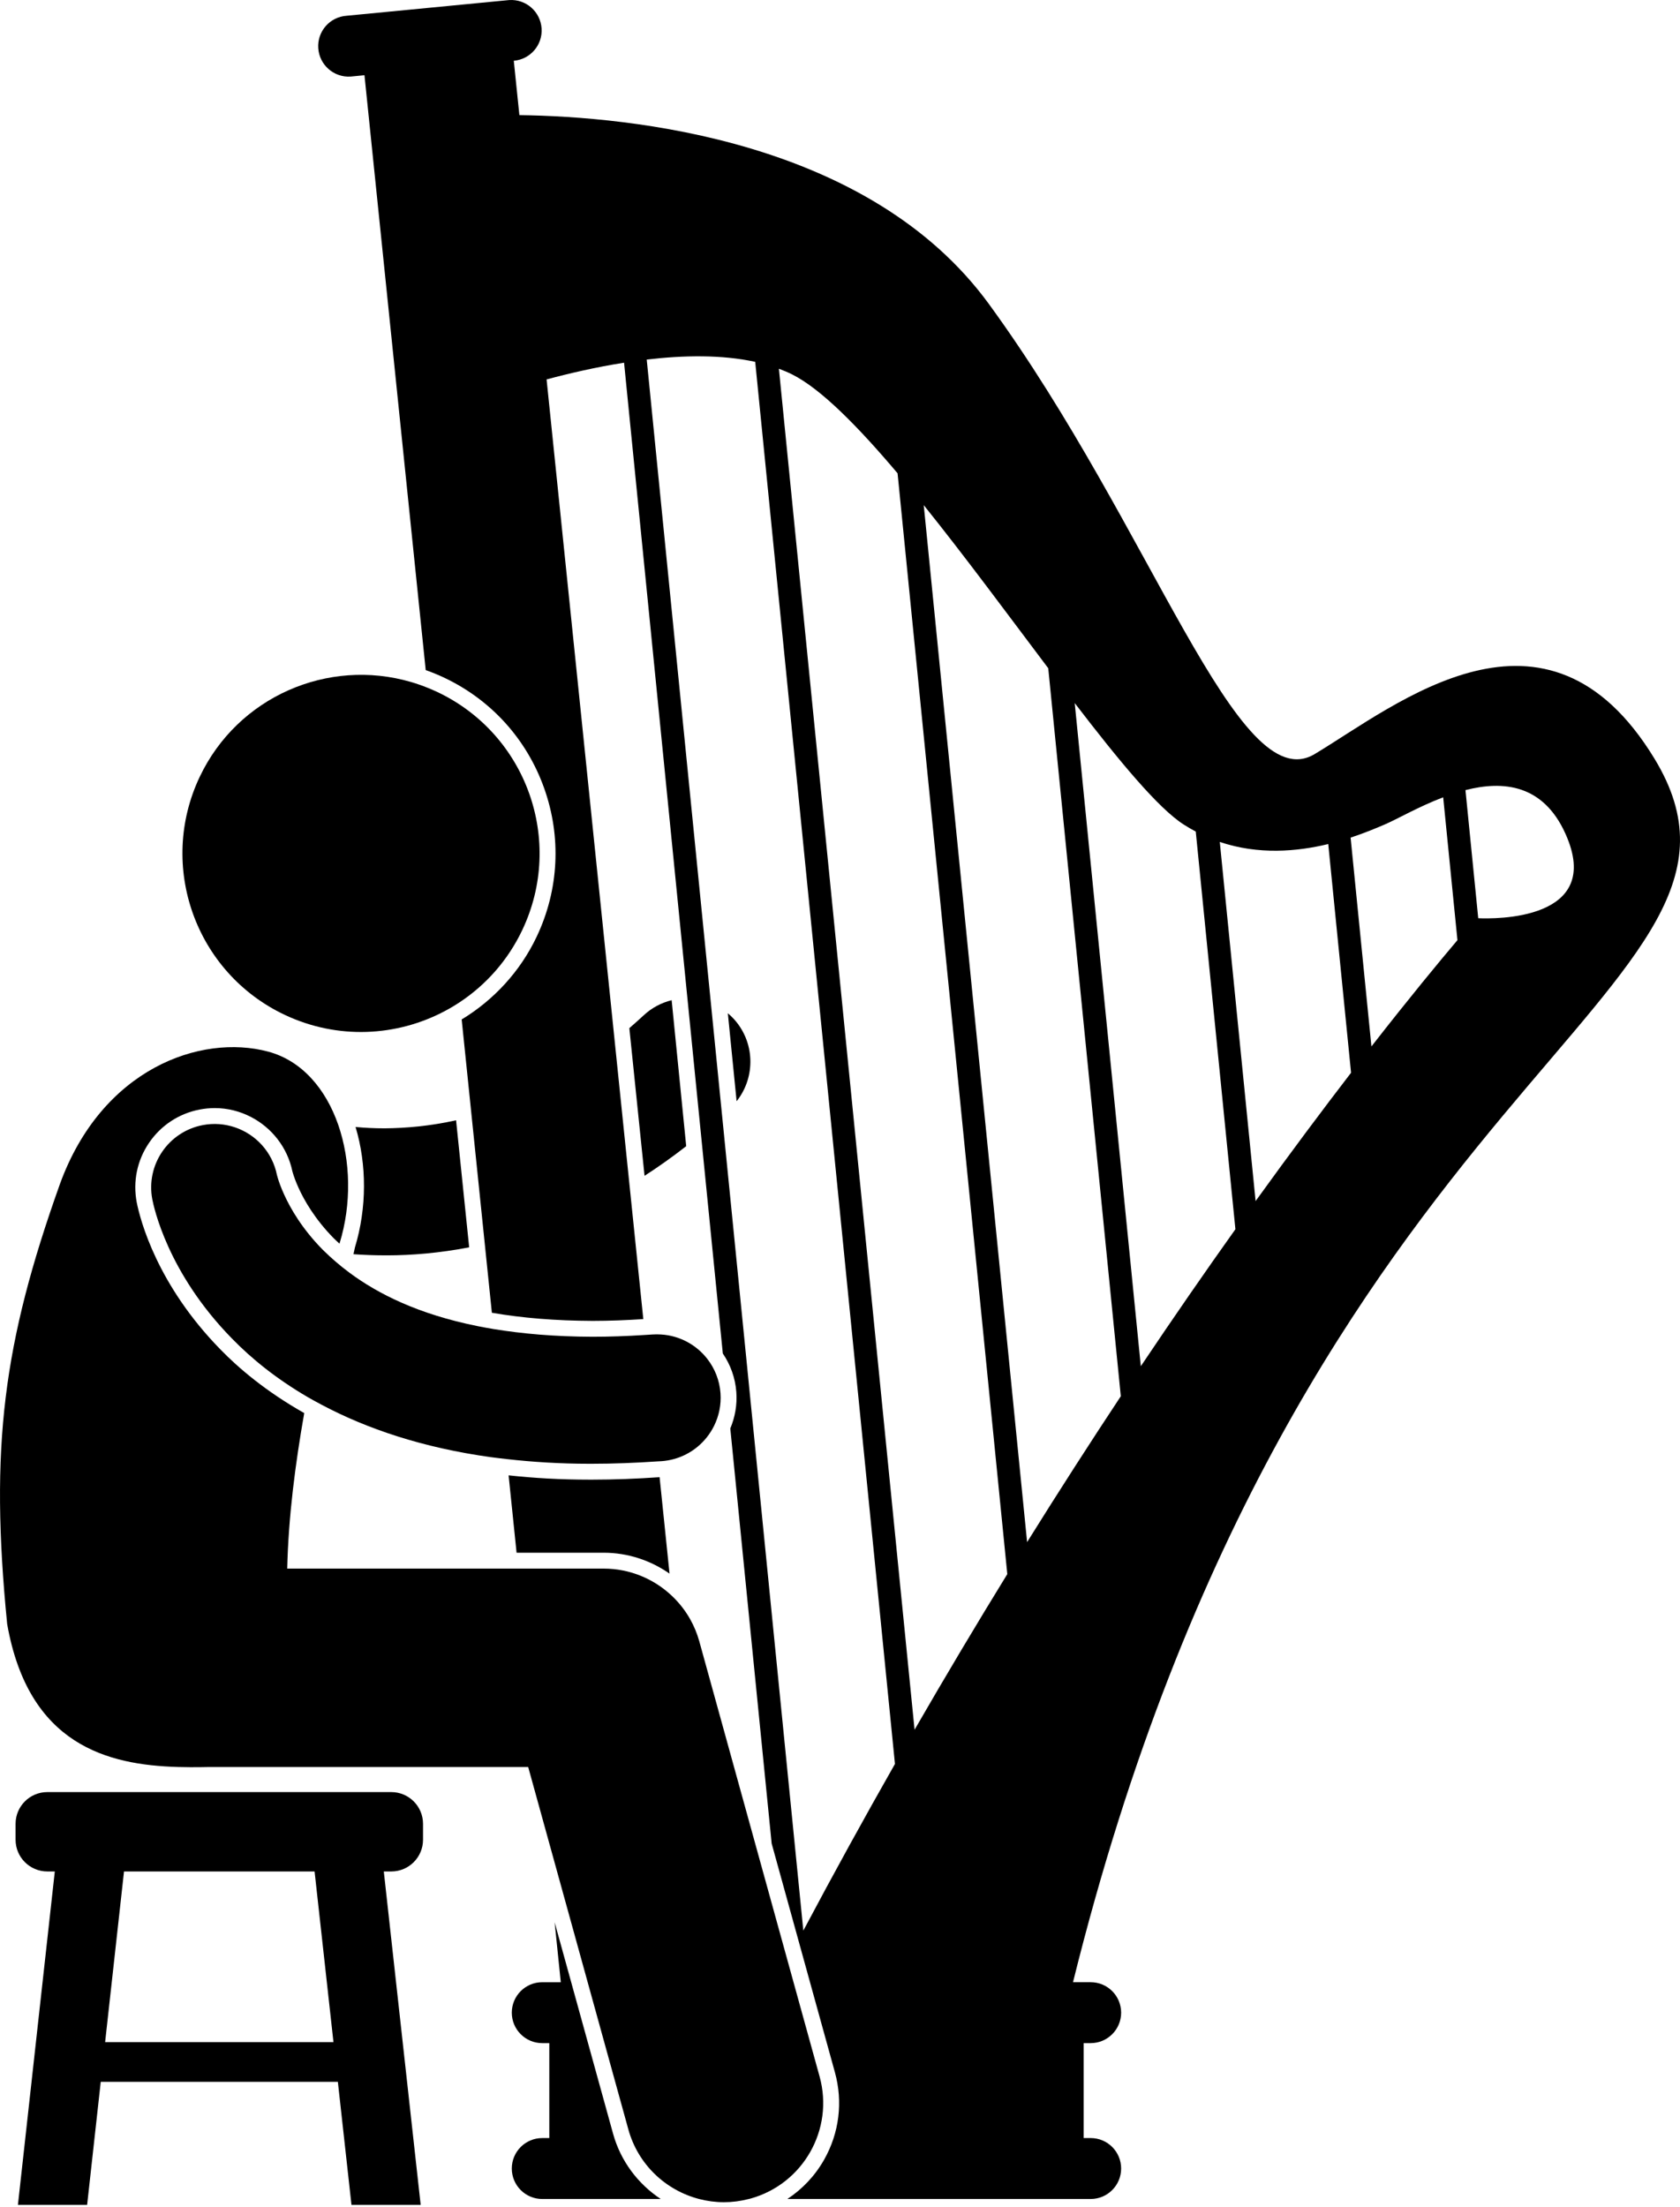 <svg width="211.661" height="278" xmlns="http://www.w3.org/2000/svg" xml:space="preserve" version="1.1">

 <g>
  <title>Layer 1</title>
  <g id="svg_1">
   <path id="svg_2" d="m44.72,157.139c-0.06,0.281 -0.125,0.579 -0.187,0.865c1.236,0.088 2.54,0.143 3.923,0.145c0.097,0 0.195,0.001 0.292,0.001c3.13,0 6.624,-0.292 10.361,-1.011l-1.648,-16.005c-3.303,0.732 -6.335,0.992 -9.006,1.013c-1.318,0.001 -2.542,-0.065 -3.659,-0.17c1.419,4.726 1.433,10.202 -0.076,15.162z"/>
   <path id="svg_3" d="m79.29,129.526l1.915,18.603c1.746,-1.127 3.499,-2.367 5.249,-3.735l-1.833,-18.39c-1.292,0.32 -2.524,0.962 -3.561,1.94c-0.594,0.554 -1.182,1.068 -1.77,1.582z"/>
   <path id="svg_4" d="m92.369,128.278c-0.212,-0.226 -0.438,-0.433 -0.669,-0.628l1.105,11.083c2.435,-3.062 2.324,-7.523 -0.436,-10.455z"/>
   <path id="svg_5" d="m84.353,198.245l-1.251,-12.149c-2.907,0.201 -5.757,0.311 -8.469,0.311l-0.366,0c-3.63,0 -7.017,-0.197 -10.188,-0.543l1.004,9.749l10.977,0c3.042,-0.001 5.914,0.968 8.293,2.632z"/>
   <path id="svg_6" d="m77.237,268.794l-7.361,-26.629l0.777,7.553l-2.336,0c-2.119,0 -3.837,1.719 -3.837,3.838c0,2.121 1.718,3.839 3.837,3.839l0.889,0l0,11.958l-0.889,0c-2.119,0 -3.837,1.719 -3.837,3.838c0,2.121 1.718,3.839 3.837,3.839l14.929,0c-2.862,-1.888 -5.052,-4.771 -6.009,-8.236z"/>
   <path id="svg_7" d="m165.636,94.996c-9.74,5.845 -20.374,-28.346 -41.041,-56.691c-15.067,-20.663 -45.109,-23.615 -59.159,-23.802l-0.704,-6.847c2.08,-0.179 3.644,-1.985 3.502,-4.078c-0.145,-2.115 -1.975,-3.713 -4.092,-3.569l-20.477,1.977c-2.114,0.144 -3.713,1.975 -3.568,4.089c0.145,2.117 1.975,3.714 4.09,3.569l1.732,-0.167l7.716,74.94c0.788,0.28 1.567,0.597 2.334,0.96c5.914,2.801 10.382,7.737 12.581,13.897c2.201,6.163 1.871,12.811 -0.932,18.726c-2.084,4.399 -5.419,7.985 -9.452,10.432l1.258,12.216l1.655,16.077l0.891,8.656c3.825,0.664 8.041,1.006 12.671,1.024c0.025,0 0.051,0 0.079,0c2.055,0 4.172,-0.085 6.33,-0.224l-1.737,-16.874l-1.877,-18.23l-8.572,-83.277c2.802,-0.754 6.183,-1.541 9.761,-2.107l7.983,80.079l1.706,17.117l2.753,27.622c0.955,1.407 1.572,3.064 1.702,4.862c0.118,1.622 -0.168,3.18 -0.76,4.586l5.212,52.289l7.968,28.82c1.031,3.734 0.549,7.643 -1.361,11.014c-1.149,2.026 -2.737,3.702 -4.628,4.947l38.212,0c2.121,0 3.839,-1.718 3.839,-3.839c0,-2.119 -1.718,-3.838 -3.839,-3.838l-0.885,0l0,-11.958l0.885,0c2.121,0 3.839,-1.718 3.839,-3.839c0,-2.119 -1.718,-3.838 -3.839,-3.838l-2.225,0c28.574,-115.187 91.325,-124.415 73.264,-154.132c-13.634,-22.43 -32.481,-6.789 -42.815,-0.589zm-64.425,148.222l-10.233,-102.655l-1.416,-14.201l-8.081,-81.063c4.661,-0.552 9.474,-0.628 13.667,0.287l17.607,176.635c-3.826,6.726 -7.686,13.725 -11.544,20.997zm14.013,-25.304l-17.092,-171.459c0.569,0.214 1.127,0.443 1.658,0.709c3.614,1.809 8.259,6.5 13.294,12.464l13.824,138.679c-3.83,6.225 -7.736,12.765 -11.684,19.607zm14.179,-23.638l-13.022,-130.638c5.187,6.453 10.626,13.833 15.686,20.547l9.143,91.712c-3.81,5.754 -7.761,11.887 -11.807,18.379zm14.327,-22.161l-8.328,-83.542c5.586,7.281 10.479,13.197 13.697,15.281c0.516,0.333 1.033,0.63 1.553,0.905l4.995,50.1c-3.747,5.264 -7.74,11.026 -11.917,17.256zm14.461,-20.803l-4.512,-45.244c4.869,1.643 9.723,1.22 13.666,0.264l2.873,28.813c-3.55,4.616 -7.598,10.023 -12.027,16.167zm14.593,-19.481l-2.623,-26.306c1.805,-0.594 3.293,-1.226 4.332,-1.671c1.506,-0.645 4.227,-2.228 7.332,-3.411l1.795,17.998c-2.238,2.645 -5.963,7.146 -10.836,13.39zm13.457,-16.152l-1.609,-16.141c4.74,-1.213 9.785,-0.752 12.597,5.498c4.945,10.991 -9.027,10.732 -10.988,10.643z"/>
   <path id="svg_8" d="m79.164,268.261c1.234,4.462 4.737,7.683 8.917,8.769c1.01,0.263 2.06,0.404 3.127,0.404c1.034,0 2.083,-0.135 3.128,-0.404c0.069,-0.018 0.139,-0.03 0.207,-0.05c6.652,-1.84 10.557,-8.726 8.717,-15.378l-4.871,-17.619l-3.142,-11.365l-7.142,-25.837c-0.274,-0.99 -0.665,-1.923 -1.15,-2.788c-0.623,-1.109 -1.409,-2.102 -2.317,-2.96c-2.263,-2.139 -5.3,-3.421 -8.581,-3.421l-10.77,0l-2.011,0l-27.091,0c0.152,-6.531 1.019,-13.2 2.144,-19.591c-4.853,-2.743 -8.29,-5.682 -10.558,-8.017c-7.965,-8.139 -10.084,-16.229 -10.543,-18.515c-0.505,-2.644 0.046,-5.305 1.55,-7.514c1.501,-2.209 3.773,-3.7 6.398,-4.199c0.619,-0.118 1.253,-0.18 1.883,-0.18c1.635,0 3.191,0.409 4.573,1.127c2.602,1.353 4.574,3.816 5.202,6.832c0.018,0.058 0.043,0.154 0.084,0.287c0.115,0.381 0.332,1.005 0.694,1.802c0.707,1.56 2.048,3.923 4.431,6.351c0.236,0.235 0.487,0.456 0.732,0.684c0.003,-0.015 0.007,-0.031 0.01,-0.047c1.521,-4.946 1.396,-10.411 -0.17,-14.925c-1.568,-4.521 -4.581,-8.088 -8.834,-9.226c-8.497,-2.275 -20.951,2.145 -26.238,16.699c-7.154,20.054 -8.842,33.156 -6.641,55.414c2.695,15.273 12.681,17.752 21.508,18.011c0.05,0.001 0.098,0.008 0.148,0.008l0,-0.003l0.03,0c0.447,0.012 0.892,0.02 1.332,0.021c0.829,0.004 1.614,-0.001 2.36,-0.021l39.571,0l0.694,0l2.1,7.595l10.519,38.056z"/>
   <path id="svg_9" d="m40.844,157.617c-0.076,-0.074 -0.154,-0.148 -0.228,-0.222c-2.537,-2.582 -4.003,-5.111 -4.824,-6.921c-0.412,-0.902 -0.658,-1.62 -0.788,-2.05c-0.06,-0.196 -0.096,-0.332 -0.112,-0.398c-0.58,-2.898 -2.665,-5.114 -5.283,-6.002c-1.266,-0.43 -2.654,-0.553 -4.061,-0.284c-4.34,0.826 -7.188,5.015 -6.359,9.355c0.192,0.959 1.902,9.226 10.018,17.516c2.521,2.597 5.666,5.118 9.492,7.355c0.598,0.351 1.224,0.688 1.855,1.023c5.672,3.01 12.707,5.394 21.278,6.583c0.667,0.092 1.352,0.168 2.037,0.246c3.258,0.369 6.706,0.587 10.397,0.587c0.122,0 0.243,-0.001 0.366,-0.001c2.637,0 5.394,-0.105 8.265,-0.301c0.164,-0.011 0.317,-0.015 0.481,-0.026c0.518,-0.038 1.018,-0.128 1.501,-0.258c2.255,-0.607 4.087,-2.166 5.087,-4.191c0.609,-1.235 0.915,-2.64 0.808,-4.113c-0.118,-1.628 -0.719,-3.104 -1.648,-4.306c-1.384,-1.789 -3.502,-2.956 -5.864,-3.092c-0.345,-0.02 -0.693,-0.025 -1.047,0c-0.324,0.023 -0.639,0.041 -0.958,0.062c-2.327,0.151 -4.539,0.227 -6.626,0.226c-4.719,-0.019 -8.838,-0.376 -12.45,-0.973c-0.702,-0.116 -1.386,-0.241 -2.05,-0.375c-7.407,-1.492 -12.492,-4.043 -16.105,-6.724c-0.623,-0.463 -1.202,-0.929 -1.742,-1.394c-0.515,-0.442 -0.993,-0.884 -1.44,-1.322z"/>
   <path id="svg_10" d="m49.296,225.767l-43.334,0c-2.209,0 -4,1.791 -4,4l0,2c0,2.209 1.791,4 4,4l0.943,0l-4.646,41.999l8.719,0l1.715,-15.5l29.873,0l1.715,15.5l8.719,0l-4.646,-41.999l0.943,0c2.209,0 4,-1.791 4,-4l0,-2c-0.001,-2.209 -1.792,-4 -4.001,-4zm-36.051,31.499l2.379,-21.499l24.01,0l2.379,21.499l-28.768,0z"/>
   <path id="svg_11" d="m65.811,117.145c5.32,-11.229 0.529,-24.642 -10.697,-29.96c-0.414,-0.196 -0.831,-0.374 -1.25,-0.542c-0.69,-0.278 -1.386,-0.521 -2.087,-0.726c-10.43,-3.053 -21.823,1.832 -26.623,11.965c-5.316,11.225 -0.527,24.64 10.698,29.959c6.679,3.164 14.132,2.75 20.194,-0.468c0.649,-0.344 1.281,-0.722 1.895,-1.129c3.294,-2.186 6.054,-5.266 7.87,-9.099z"/>
  </g>
 </g>
</svg>